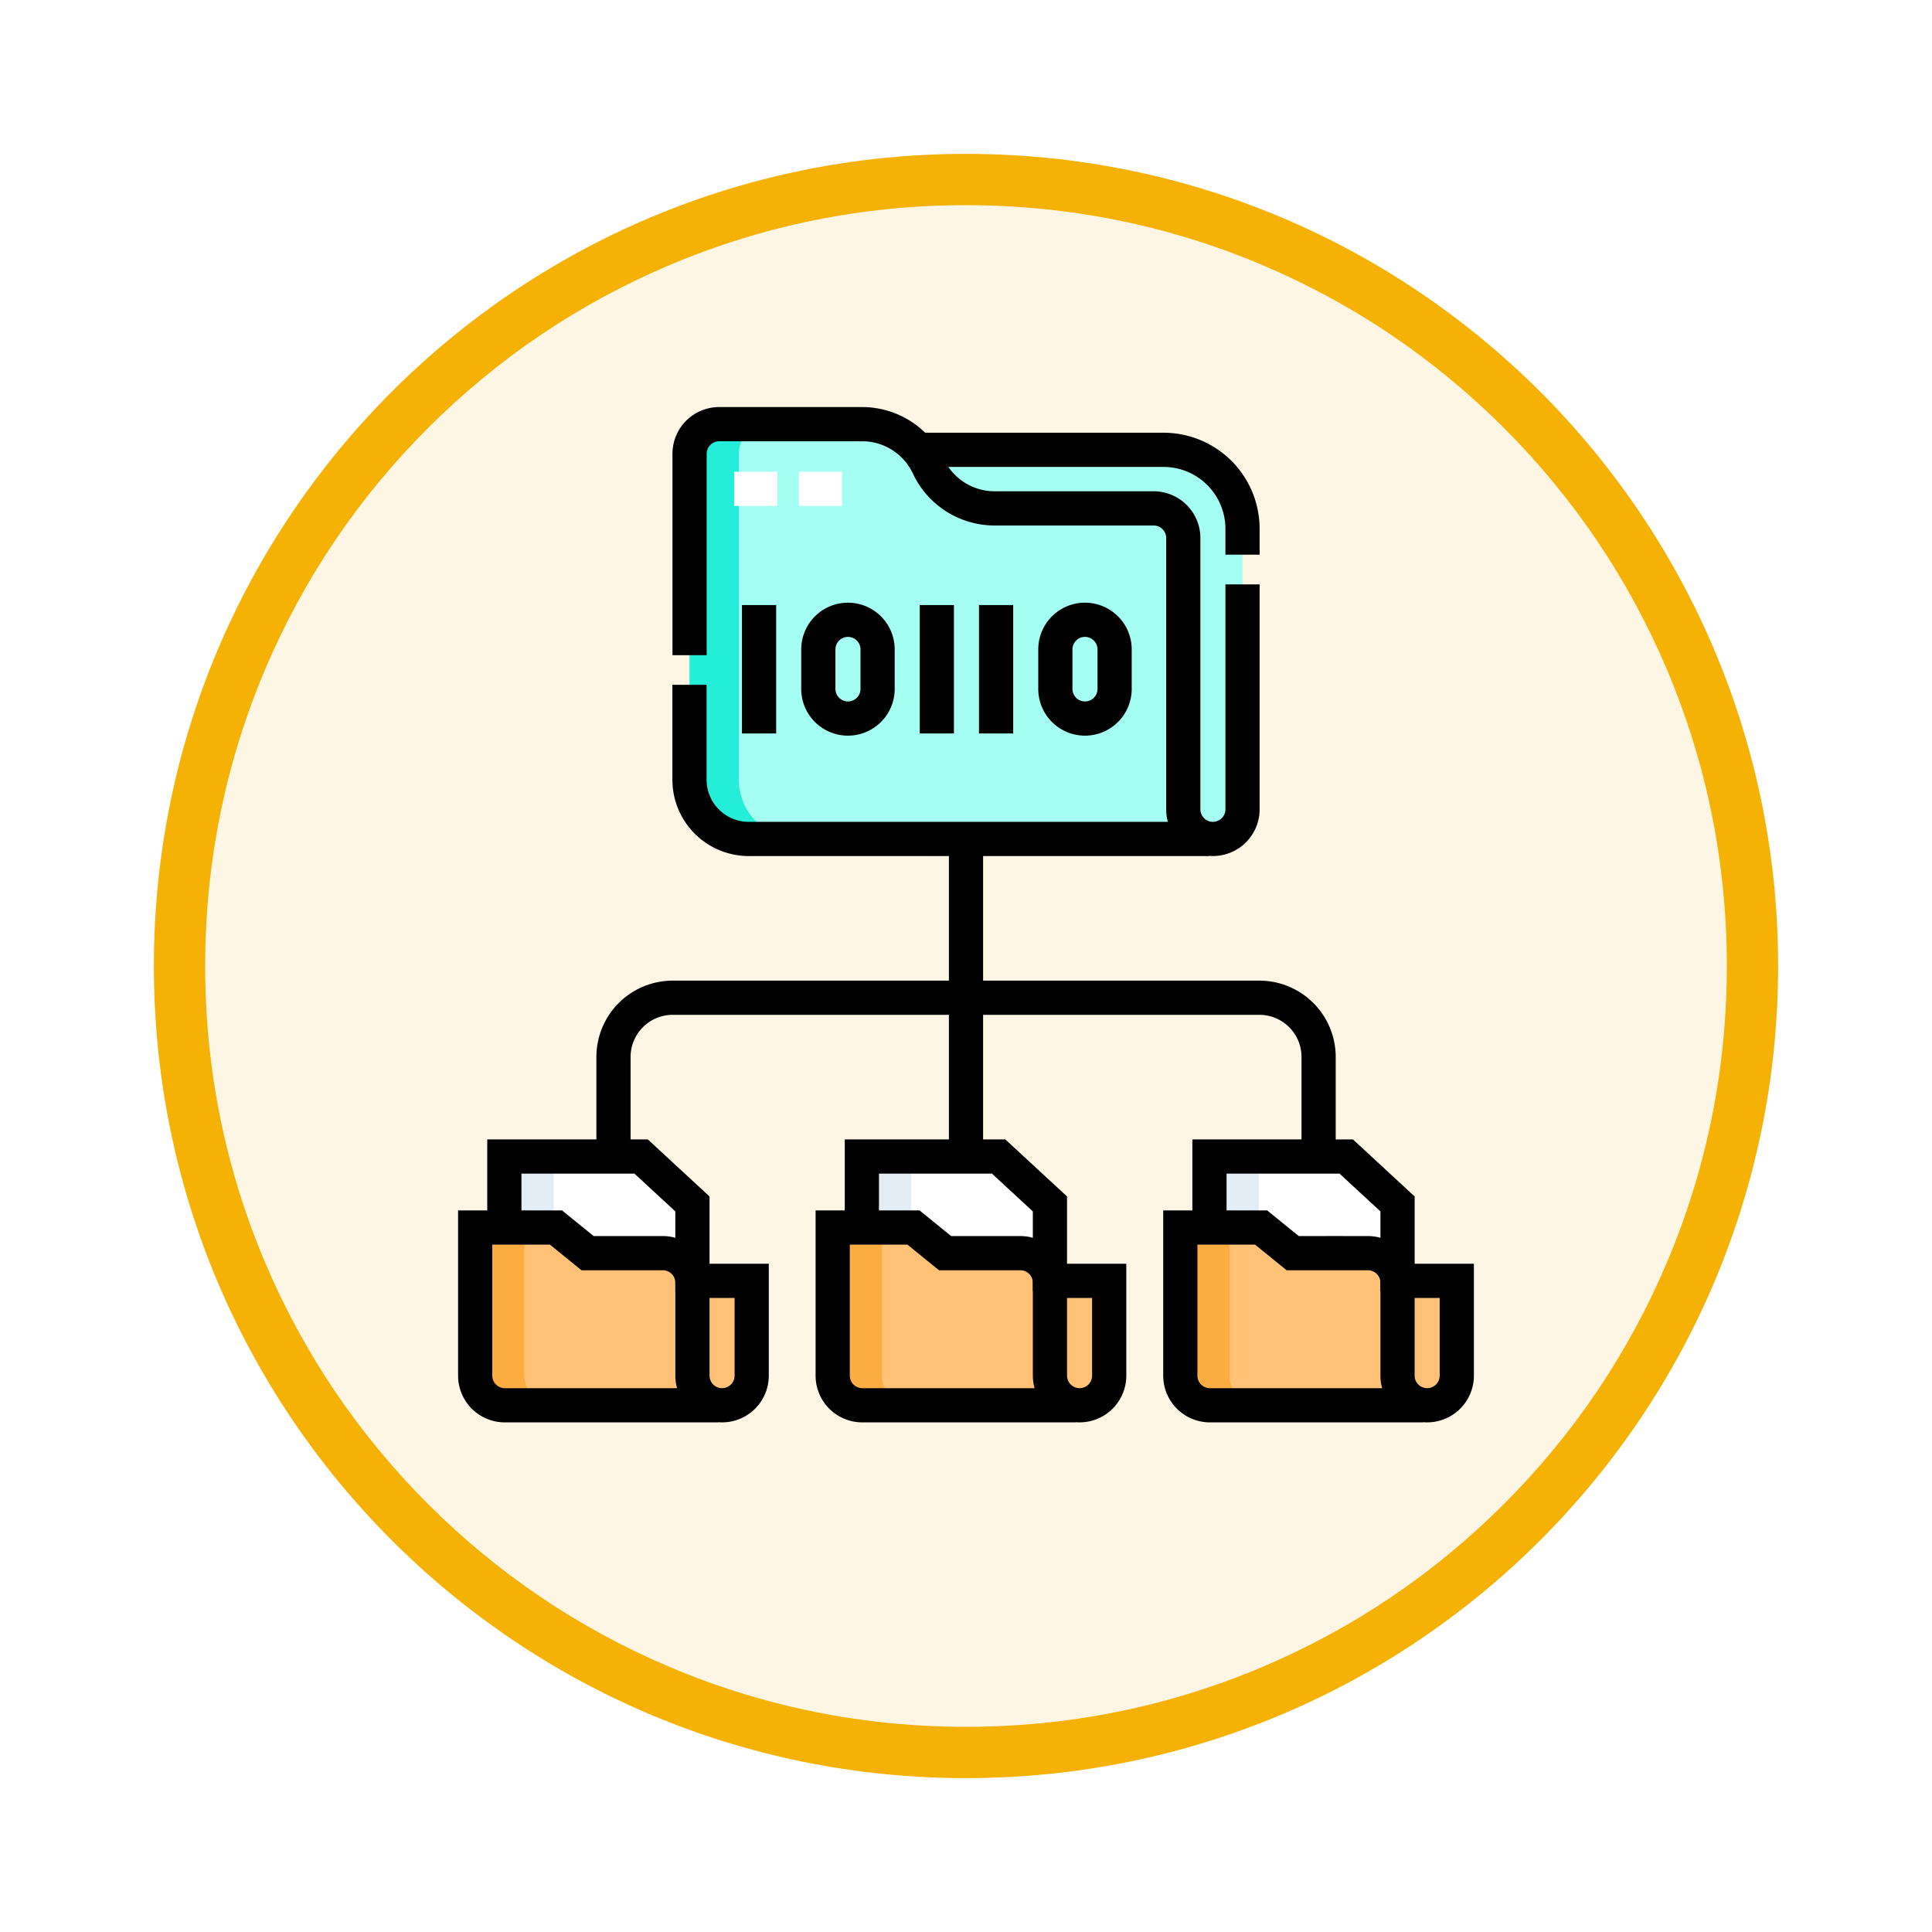 <svg xmlns="http://www.w3.org/2000/svg" xmlns:xlink="http://www.w3.org/1999/xlink" width="113" height="113" viewBox="0 0 113 113">
  <defs>
    <filter id="Trazado_982547" x="0" y="0" width="113" height="113" filterUnits="userSpaceOnUse">
      <feOffset dy="3" input="SourceAlpha"/>
      <feGaussianBlur stdDeviation="3" result="blur"/>
      <feFlood flood-opacity="0.161"/>
      <feComposite operator="in" in2="blur"/>
      <feComposite in="SourceGraphic"/>
    </filter>
  </defs>
  <g id="Grupo_1226712" data-name="Grupo 1226712" transform="translate(-4176.51 -9894.607)">
    <g id="Grupo_1226512" data-name="Grupo 1226512" transform="translate(4185.51 9900.607)">
      <g id="Grupo_1211208" data-name="Grupo 1211208" transform="translate(0)">
        <g id="Grupo_1210736" data-name="Grupo 1210736">
          <g id="Grupo_1210537" data-name="Grupo 1210537">
            <g id="Grupo_1164202" data-name="Grupo 1164202">
              <g id="Grupo_1158168" data-name="Grupo 1158168">
                <g id="Grupo_1152576" data-name="Grupo 1152576">
                  <g id="Grupo_1148633" data-name="Grupo 1148633">
                    <g id="Grupo_1148525" data-name="Grupo 1148525">
                      <g transform="matrix(1, 0, 0, 1, -9, -6)" filter="url(#Trazado_982547)">
                        <g id="Trazado_982547-2" data-name="Trazado 982547" transform="translate(9 6)" fill="#fdf6e4">
                          <path d="M 47.5 93.5 C 41.289 93.5 35.265 92.284 29.595 89.886 C 24.118 87.569 19.198 84.252 14.973 80.027 C 10.748 75.802 7.431 70.882 5.114 65.405 C 2.716 59.735 1.5 53.711 1.5 47.5 C 1.5 41.289 2.716 35.265 5.114 29.595 C 7.431 24.118 10.748 19.198 14.973 14.973 C 19.198 10.748 24.118 7.431 29.595 5.114 C 35.265 2.716 41.289 1.5 47.5 1.5 C 53.711 1.5 59.735 2.716 65.405 5.114 C 70.882 7.431 75.802 10.748 80.027 14.973 C 84.252 19.198 87.569 24.118 89.886 29.595 C 92.284 35.265 93.5 41.289 93.5 47.5 C 93.5 53.711 92.284 59.735 89.886 65.405 C 87.569 70.882 84.252 75.802 80.027 80.027 C 75.802 84.252 70.882 87.569 65.405 89.886 C 59.735 92.284 53.711 93.5 47.5 93.5 Z" stroke="none"/>
                          <path d="M 47.5 3 C 41.491 3 35.664 4.176 30.18 6.496 C 24.881 8.737 20.122 11.946 16.034 16.034 C 11.946 20.122 8.737 24.881 6.496 30.18 C 4.176 35.664 3 41.491 3 47.5 C 3 53.509 4.176 59.336 6.496 64.82 C 8.737 70.119 11.946 74.878 16.034 78.966 C 20.122 83.054 24.881 86.263 30.18 88.504 C 35.664 90.824 41.491 92 47.5 92 C 53.509 92 59.336 90.824 64.82 88.504 C 70.119 86.263 74.878 83.054 78.966 78.966 C 83.054 74.878 86.263 70.119 88.504 64.82 C 90.824 59.336 92 53.509 92 47.5 C 92 41.491 90.824 35.664 88.504 30.18 C 86.263 24.881 83.054 20.122 78.966 16.034 C 74.878 11.946 70.119 8.737 64.82 6.496 C 59.336 4.176 53.509 3 47.5 3 M 47.5 0 C 73.734 0 95 21.266 95 47.5 C 95 73.734 73.734 95 47.5 95 C 21.266 95 0 73.734 0 47.5 C 0 21.266 21.266 0 47.5 0 Z" stroke="none" fill="#f5b104"/>
                        </g>
                      </g>
                    </g>
                  </g>
                </g>
              </g>
            </g>
          </g>
        </g>
      </g>
    </g>
    <g id="use-case_10841341" transform="translate(4196.807 9911.791)">
      <g id="Grupo_1226704" data-name="Grupo 1226704" transform="translate(7.495 7.623)">
        <path id="Trazado_1058485" data-name="Trazado 1058485" d="M22.265,386.294v-7.876h8l3,2.773v5.1Z" transform="translate(-20.559 -335.582)" fill="#fff"/>
        <path id="Trazado_1058486" data-name="Trazado 1058486" d="M203.265,386.294v-7.876h8l3,2.773v5.1Z" transform="translate(-180.649 -335.582)" fill="#fff"/>
        <path id="Trazado_1058487" data-name="Trazado 1058487" d="M379.26,386.294v-7.876h8l3,2.773v5.1Z" transform="translate(-336.312 -335.582)" fill="#fff"/>
        <rect id="Rectángulo_422539" data-name="Rectángulo 422539" width="2.888" height="7.876" transform="translate(1.706 42.836)" fill="#e3edf6"/>
        <rect id="Rectángulo_422540" data-name="Rectángulo 422540" width="2.888" height="7.876" transform="translate(22.616 42.836)" fill="#e3edf6"/>
        <rect id="Rectángulo_422541" data-name="Rectángulo 422541" width="2.888" height="7.876" transform="translate(42.948 42.836)" fill="#e3edf6"/>
        <g id="Grupo_1226703" data-name="Grupo 1226703" transform="translate(12.534)">
          <path id="Trazado_1058488" data-name="Trazado 1058488" d="M230.9,20.624h14.452a4.621,4.621,0,0,1,4.621,4.621v16.4a1.733,1.733,0,0,1-1.733,1.733H230.9Z" transform="translate(-217.626 -19.122)" fill="#a4fef1"/>
          <path id="Trazado_1058489" data-name="Trazado 1058489" d="M146.608,31.883a1.733,1.733,0,0,1-1.733-1.733V14.283a1.733,1.733,0,0,0-1.733-1.733h-9.3a4.281,4.281,0,0,1-3.876-2.464h0a4.281,4.281,0,0,0-3.876-2.464h-8.358a1.733,1.733,0,0,0-1.733,1.733V28.417a3.466,3.466,0,0,0,3.466,3.466h27.148Z" transform="translate(-115.994 -7.623)" fill="#a4fef1"/>
          <path id="Trazado_1058490" data-name="Trazado 1058490" d="M118.883,28.418V9.357a1.733,1.733,0,0,1,1.733-1.733h-2.888A1.733,1.733,0,0,0,116,9.357V28.418a3.466,3.466,0,0,0,3.466,3.466h2.888A3.466,3.466,0,0,1,118.883,28.418Z" transform="translate(-115.995 -7.624)" fill="#24eed7"/>
        </g>
        <path id="Trazado_1058491" data-name="Trazado 1058491" d="M23.668,417.487v5.545a1.733,1.733,0,0,1-1.733,1.733H9.228a1.733,1.733,0,0,1-1.733-1.733v-8.664h4.726l1.848,1.5h4.4a1.732,1.732,0,0,1,1.728,1.617Z" transform="translate(-7.495 -367.379)" fill="#ffc277"/>
        <path id="Trazado_1058492" data-name="Trazado 1058492" d="M204.673,417.487v5.545a1.733,1.733,0,0,1-1.733,1.733H190.233a1.734,1.734,0,0,1-1.733-1.733v-8.664h4.726l1.848,1.5h4.4a1.732,1.732,0,0,1,1.728,1.617Z" transform="translate(-167.589 -367.379)" fill="#ffc277"/>
        <path id="Trazado_1058493" data-name="Trazado 1058493" d="M380.668,417.487v5.545a1.733,1.733,0,0,1-1.733,1.733H366.228a1.733,1.733,0,0,1-1.733-1.733v-8.664h4.726l1.848,1.5h4.4a1.732,1.732,0,0,1,1.728,1.617Z" transform="translate(-323.253 -367.379)" fill="#ffc277"/>
        <path id="Trazado_1058494" data-name="Trazado 1058494" d="M10.383,423.032v-8.664H7.495v8.664a1.733,1.733,0,0,0,1.733,1.733h2.888A1.733,1.733,0,0,1,10.383,423.032Z" transform="translate(-7.495 -367.379)" fill="#fcad42"/>
        <path id="Trazado_1058495" data-name="Trazado 1058495" d="M191.388,423.032v-8.664H188.5v8.664a1.734,1.734,0,0,0,1.733,1.733h2.888A1.733,1.733,0,0,1,191.388,423.032Z" transform="translate(-167.589 -367.379)" fill="#fcad42"/>
        <path id="Trazado_1058496" data-name="Trazado 1058496" d="M367.383,423.032v-8.664h-2.888v8.664a1.733,1.733,0,0,0,1.733,1.733h2.888A1.733,1.733,0,0,1,367.383,423.032Z" transform="translate(-323.253 -367.379)" fill="#fcad42"/>
      </g>
      <g id="Grupo_1226710" data-name="Grupo 1226710" transform="translate(7.496 7.624)">
        <g id="Grupo_1226705" data-name="Grupo 1226705" transform="translate(12.534 0)">
          <path id="Trazado_1058497" data-name="Trazado 1058497" d="M231.9,20.628H246.24a4.62,4.62,0,0,1,4.621,4.621v1.512" transform="translate(-218.515 -19.126)" fill="none" stroke="#000" stroke-miterlimit="10" stroke-width="2"/>
          <path id="Trazado_1058498" data-name="Trazado 1058498" d="M115.995,139.588v5.55a3.466,3.466,0,0,0,3.466,3.466h26.917" transform="translate(-115.995 -124.343)" fill="none" stroke="#000" stroke-miterlimit="10" stroke-width="2"/>
          <path id="Trazado_1058499" data-name="Trazado 1058499" d="M148.342,17V30.155a1.733,1.733,0,1,1-3.466,0V14.288a1.733,1.733,0,0,0-1.733-1.733h-9.3a4.278,4.278,0,0,1-3.876-2.464,4.283,4.283,0,0,0-3.877-2.463h-8.358A1.733,1.733,0,0,0,116,9.361V21.14" transform="translate(-115.995 -7.628)" fill="none" stroke="#000" stroke-miterlimit="10" stroke-width="2"/>
        </g>
        <g id="Grupo_1226706" data-name="Grupo 1226706" transform="translate(0 46.988)">
          <path id="Trazado_1058500" data-name="Trazado 1058500" d="M21.71,424.764H9.233A1.733,1.733,0,0,1,7.5,423.031v-8.664h4.726l1.848,1.5h4.4a1.733,1.733,0,0,1,1.733,1.733v5.43a1.733,1.733,0,0,0,1.733,1.733h0a1.733,1.733,0,0,0,1.733-1.733v-5.545H20.208" transform="translate(-7.5 -414.367)" fill="none" stroke="#000" stroke-miterlimit="10" stroke-width="2"/>
        </g>
        <path id="Trazado_1058501" data-name="Trazado 1058501" d="M22.265,382.571v-4.153h8l3,2.773v5.1" transform="translate(-20.559 -335.583)" fill="none" stroke="#000" stroke-miterlimit="10" stroke-width="2"/>
        <g id="Grupo_1226707" data-name="Grupo 1226707" transform="translate(20.91 46.988)">
          <path id="Trazado_1058502" data-name="Trazado 1058502" d="M202.71,424.764H190.233a1.733,1.733,0,0,1-1.733-1.733v-8.664h4.726l1.848,1.5h4.4a1.733,1.733,0,0,1,1.733,1.733v5.43a1.733,1.733,0,0,0,1.733,1.733h0a1.733,1.733,0,0,0,1.733-1.733v-5.545h-3.466" transform="translate(-188.5 -414.367)" fill="none" stroke="#000" stroke-miterlimit="10" stroke-width="2"/>
        </g>
        <path id="Trazado_1058503" data-name="Trazado 1058503" d="M203.265,382.571v-4.153h8l3,2.773v5.1" transform="translate(-180.649 -335.583)" fill="none" stroke="#000" stroke-miterlimit="10" stroke-width="2"/>
        <g id="Grupo_1226708" data-name="Grupo 1226708" transform="translate(41.242 46.988)">
          <path id="Trazado_1058504" data-name="Trazado 1058504" d="M378.7,424.764H366.228a1.733,1.733,0,0,1-1.733-1.733v-8.664h4.726l1.848,1.5h4.4A1.733,1.733,0,0,1,377.2,417.6v5.43a1.733,1.733,0,0,0,1.733,1.733h0a1.733,1.733,0,0,0,1.733-1.733v-5.545H377.2" transform="translate(-364.495 -414.367)" fill="none" stroke="#000" stroke-miterlimit="10" stroke-width="2"/>
        </g>
        <path id="Trazado_1058505" data-name="Trazado 1058505" d="M379.26,382.571v-4.153h8l3,2.773v5.1" transform="translate(-336.313 -335.583)" fill="none" stroke="#000" stroke-miterlimit="10" stroke-width="2"/>
        <line id="Línea_2923" data-name="Línea 2923" y2="18.576" transform="translate(28.707 24.26)" fill="none" stroke="#000" stroke-miterlimit="10" stroke-width="2"/>
        <path id="Trazado_1058506" data-name="Trazado 1058506" d="M77.5,307.309v-5.822a3.466,3.466,0,0,1,3.466-3.466h34.31a3.466,3.466,0,0,1,3.466,3.466v5.822" transform="translate(-69.411 -264.473)" fill="none" stroke="#000" stroke-miterlimit="10" stroke-width="2"/>
        <g id="Grupo_1226709" data-name="Grupo 1226709" transform="translate(16.604 10.581)">
          <line id="Línea_2924" data-name="Línea 2924" y2="7.509" fill="none" stroke="#000" stroke-miterlimit="10" stroke-width="2"/>
          <line id="Línea_2925" data-name="Línea 2925" y2="7.509" transform="translate(10.397)" fill="none" stroke="#000" stroke-miterlimit="10" stroke-width="2"/>
          <line id="Línea_2926" data-name="Línea 2926" y2="7.509" transform="translate(13.863)" fill="none" stroke="#000" stroke-miterlimit="10" stroke-width="2"/>
          <path id="Trazado_1058507" data-name="Trazado 1058507" d="M182.963,112.459h0a1.733,1.733,0,0,1-1.733-1.733v-2.31a1.733,1.733,0,0,1,1.733-1.733h0a1.733,1.733,0,0,1,1.733,1.733v2.31A1.733,1.733,0,0,1,182.963,112.459Z" transform="translate(-177.764 -105.821)" fill="none" stroke="#000" stroke-miterlimit="10" stroke-width="2"/>
          <path id="Trazado_1058508" data-name="Trazado 1058508" d="M302.963,112.459h0a1.733,1.733,0,0,0,1.733-1.733v-2.31a1.733,1.733,0,0,0-1.733-1.733h0a1.733,1.733,0,0,0-1.733,1.733v2.31A1.733,1.733,0,0,0,302.963,112.459Z" transform="translate(-283.901 -105.821)" fill="none" stroke="#000" stroke-miterlimit="10" stroke-width="2"/>
        </g>
      </g>
      <g id="Grupo_1226711" data-name="Grupo 1226711" transform="translate(22.642 11.41)">
        <line id="Línea_2927" data-name="Línea 2927" x2="2.525" transform="translate(0)" fill="none" stroke="#fff" stroke-miterlimit="10" stroke-width="2"/>
        <line id="Línea_2928" data-name="Línea 2928" x2="2.525" transform="translate(3.787)" fill="none" stroke="#fff" stroke-miterlimit="10" stroke-width="2"/>
      </g>
    </g>
  </g>
</svg>
